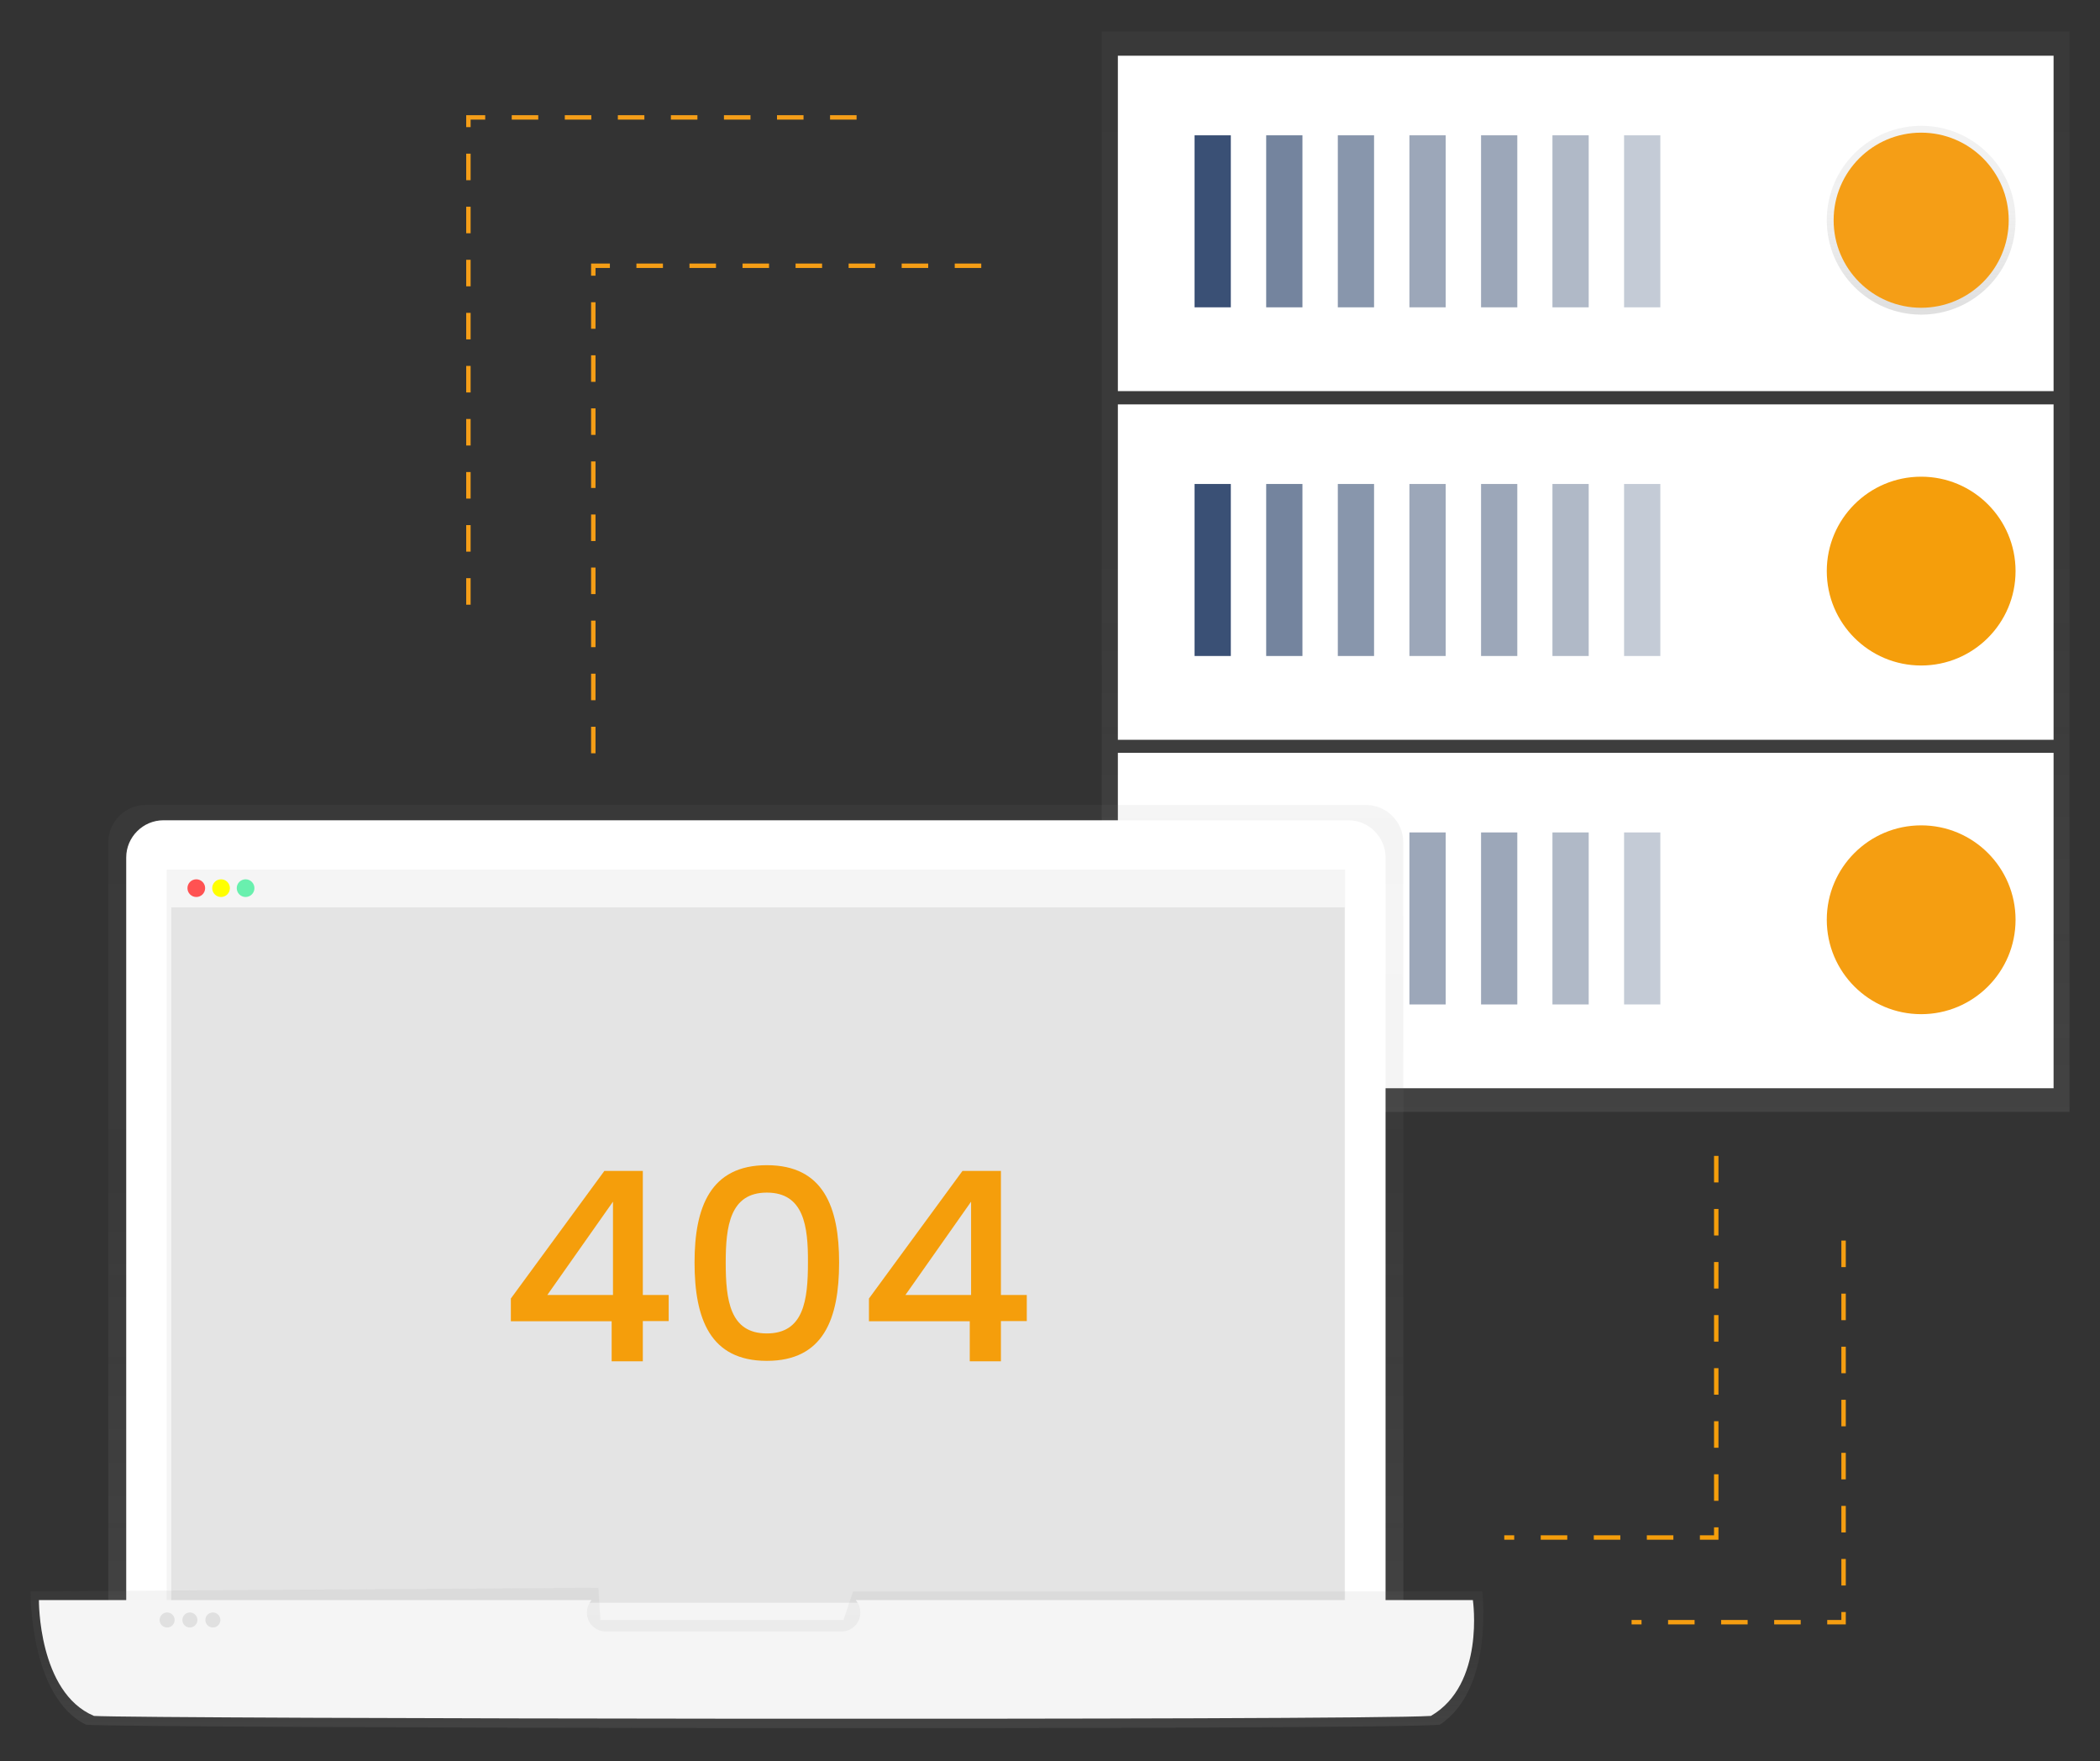 <?xml version="1.0" encoding="utf-8"?>
<!-- Generator: Adobe Illustrator 24.0.1, SVG Export Plug-In . SVG Version: 6.00 Build 0)  -->
<svg version="1.1" id="Layer_1" xmlns:serif="http://www.serif.com/"
	 xmlns="http://www.w3.org/2000/svg" xmlns:xlink="http://www.w3.org/1999/xlink" x="0px" y="0px" viewBox="0 0 950 796.6"
	 style="enable-background:new 0 0 950 796.6;" xml:space="preserve">
<rect x="0" y="0" width="950" height="796.6" fill="#333333" stroke="none"/>
<style type="text/css">
	.st0{fill-rule:evenodd;clip-rule:evenodd;fill:url(#SVGID_1_);}
	.st1{fill-rule:evenodd;clip-rule:evenodd;fill:#FFFFFF;}
	.st2{fill-rule:evenodd;clip-rule:evenodd;fill:#64FFDA;}
	.st3{fill-rule:evenodd;clip-rule:evenodd;fill:#64FFDA;fill-opacity:0.7;}
	.st4{fill-rule:evenodd;clip-rule:evenodd;fill:#64FFDA;fill-opacity:0.6;}
	.st5{fill-rule:evenodd;clip-rule:evenodd;fill:#3A5075;fill-opacity:0.5;}
	.st6{fill-rule:evenodd;clip-rule:evenodd;fill:#3A5075;fill-opacity:0.4;}
	.st7{fill-rule:evenodd;clip-rule:evenodd;fill:#3A5075;fill-opacity:0.3;}
	.st8{fill-rule:evenodd;clip-rule:evenodd;fill:#D90368;}
	.st9{fill-rule:evenodd;clip-rule:evenodd;fill:#3A5075;}
	.st10{fill-rule:evenodd;clip-rule:evenodd;fill:#3A5075;fill-opacity:0.7;}
	.st11{fill-rule:evenodd;clip-rule:evenodd;fill:#3A5075;fill-opacity:0.6;}
	.st12{fill-rule:evenodd;clip-rule:evenodd;fill:url(#SVGID_2_);}
	.st13{fill-rule:evenodd;clip-rule:evenodd;fill:#F59E0B;}
	.st14{fill-rule:evenodd;clip-rule:evenodd;fill:#F59E11;}
	.st15{fill-rule:evenodd;clip-rule:evenodd;fill:#F59E16;}
	.st16{fill:url(#SVGID_3_);}
	.st17{fill:#FFFFFF;}
	.st18{fill-rule:evenodd;clip-rule:evenodd;fill:#F5F5F5;}
	.st19{fill-rule:evenodd;clip-rule:evenodd;fill:#E0E0E0;fill-opacity:0.8;}
	.st20{fill-rule:evenodd;clip-rule:evenodd;fill:#FF5252;}
	.st21{fill-rule:evenodd;clip-rule:evenodd;fill:#FFFF00;}
	.st22{fill-rule:evenodd;clip-rule:evenodd;fill:#69F0AE;}
	.st23{fill:url(#SVGID_4_);}
	.st24{fill:#F5F5F5;}
	.st25{fill-rule:evenodd;clip-rule:evenodd;fill:#E0E0E0;}
	.st26{fill:none;stroke:#F59E16;stroke-width:2;stroke-miterlimit:10;stroke-dasharray:12,12;}
	.st27{fill:none;stroke:#F59E18;stroke-width:2;stroke-miterlimit:10;stroke-dasharray:12,12;}
	.st28{fill:none;stroke:#F59E0B;stroke-width:2;stroke-miterlimit:10;stroke-dasharray:12,12;}
	.st29{fill:none;stroke:#F59E11;stroke-width:2;stroke-miterlimit:10;stroke-dasharray:12,12;}
	.st30{fill:#F59E0B;}
</style>
<linearGradient id="SVGID_1_" gradientUnits="userSpaceOnUse" x1="30.479" y1="720.936" x2="31.479" y2="720.936" gradientTransform="matrix(2.991951e-14 -488.623 -488.623 -2.991951e-14 352982.969 15395.58)">
	<stop  offset="0" style="stop-color:#808080;stop-opacity:0.2"/>
	<stop  offset="0.54" style="stop-color:#808080;stop-opacity:9.000000e-02"/>
	<stop  offset="1" style="stop-color:#808080;stop-opacity:8.000000e-02"/>
</linearGradient>
<rect x="498.4" y="14.3" class="st0" width="437.8" height="488.6"/>
<rect x="505.7" y="340.5" class="st1" width="423.3" height="151.7"/>
<rect x="540.4" y="376.5" class="st2" width="16.4" height="77.8"/>
<rect x="572.8" y="376.5" class="st3" width="16.4" height="77.8"/>
<rect x="605.2" y="376.5" class="st4" width="16.4" height="77.8"/>
<rect x="637.6" y="376.5" class="st5" width="16.4" height="77.8"/>
<rect x="670" y="376.5" class="st5" width="16.4" height="77.8"/>
<rect x="702.3" y="376.5" class="st6" width="16.4" height="77.8"/>
<rect x="734.7" y="376.5" class="st7" width="16.4" height="77.8"/>
<circle class="st8" cx="869.1" cy="414.9" r="39.6"/>
<rect x="505.7" y="182.9" class="st1" width="423.3" height="151.7"/>
<rect x="540.4" y="218.9" class="st9" width="16.4" height="77.8"/>
<rect x="572.8" y="218.9" class="st10" width="16.4" height="77.8"/>
<rect x="605.2" y="218.9" class="st11" width="16.4" height="77.8"/>
<rect x="637.6" y="218.9" class="st5" width="16.4" height="77.8"/>
<rect x="670" y="218.9" class="st5" width="16.4" height="77.8"/>
<rect x="702.3" y="218.9" class="st6" width="16.4" height="77.8"/>
<rect x="734.7" y="218.9" class="st7" width="16.4" height="77.8"/>
<circle class="st8" cx="869.1" cy="257.3" r="39.6"/>
<rect x="505.7" y="25.2" class="st1" width="423.3" height="151.7"/>
<rect x="540.4" y="61.2" class="st9" width="16.4" height="77.8"/>
<rect x="572.8" y="61.2" class="st10" width="16.4" height="77.8"/>
<rect x="605.2" y="61.2" class="st11" width="16.4" height="77.8"/>
<rect x="637.6" y="61.2" class="st5" width="16.4" height="77.8"/>
<rect x="670" y="61.2" class="st5" width="16.4" height="77.8"/>
<rect x="702.3" y="61.2" class="st6" width="16.4" height="77.8"/>
<rect x="734.7" y="61.2" class="st7" width="16.4" height="77.8"/>
<linearGradient id="SVGID_2_" gradientUnits="userSpaceOnUse" x1="32.741" y1="723.237" x2="33.742" y2="723.237" gradientTransform="matrix(5.225744e-15 -85.343 -85.343 -5.225744e-15 62592.176 2936.531)">
	<stop  offset="0" style="stop-color:#808080;stop-opacity:0.25"/>
	<stop  offset="0.54" style="stop-color:#808080;stop-opacity:0.12"/>
	<stop  offset="1" style="stop-color:#808080;stop-opacity:0.1"/>
</linearGradient>
<circle class="st12" cx="869.1" cy="99.6" r="42.7"/>
<circle class="st13" cx="869.1" cy="258.3" r="42.7"/>
<circle class="st14" cx="869.1" cy="416" r="42.7"/>
<circle class="st15" cx="869.1" cy="99.6" r="39.6"/>
<g transform="matrix(1,0,0,1,-167,-89.81)">
	
		<linearGradient id="SVGID_3_" gradientUnits="userSpaceOnUse" x1="531.599" y1="810.868" x2="532.599" y2="810.868" gradientTransform="matrix(2.393518e-14 -390.892 -390.892 -2.393518e-14 317470.438 208642.328)">
		<stop  offset="0" style="stop-color:#808080;stop-opacity:0.2"/>
		<stop  offset="0.54" style="stop-color:#808080;stop-opacity:9.000000e-02"/>
		<stop  offset="1" style="stop-color:#808080;stop-opacity:8.000000e-02"/>
	</linearGradient>
	<path class="st16" d="M801.9,844.8H216V470.7c0-9.2,7.6-16.8,16.8-16.8H785c9.2,0,16.8,7.6,16.8,16.8L801.9,844.8z"/>
</g>
<path class="st17" d="M73.9,371H610c9.2,0,16.8,7.6,16.8,16.8V755H57.1V387.8C57.1,378.6,64.7,371,73.9,371z"/>
<rect x="75.4" y="393.3" class="st18" width="533.1" height="349.6"/>
<rect x="77.5" y="410.3" class="st19" width="530.8" height="314.6"/>
<rect x="77.5" y="393.6" class="st18" width="530.8" height="16.7"/>
<circle class="st20" cx="88.8" cy="401.7" r="4"/>
<circle class="st21" cx="100" cy="401.7" r="4"/>
<circle class="st22" cx="111.1" cy="401.7" r="4"/>
<g transform="matrix(1,0,0,1,-167,-89.81)">
	
		<linearGradient id="SVGID_4_" gradientUnits="userSpaceOnUse" x1="534.68" y1="814.002" x2="535.679" y2="814.002" gradientTransform="matrix(3.893217e-15 -63.581 -63.581 -3.893217e-15 52264.469 34866.941)">
		<stop  offset="0" style="stop-color:#808080;stop-opacity:0.2"/>
		<stop  offset="0.54" style="stop-color:#808080;stop-opacity:9.000000e-02"/>
		<stop  offset="1" style="stop-color:#808080;stop-opacity:8.000000e-02"/>
	</linearGradient>
	<path class="st23" d="M818.3,869.9c-32.6,2.5-592.7,1.5-612.3,0c-25.7-12.4-25.2-60.3-25.2-60.3l256.9-1.7l0.9,14.6h110l4.3-12.9
		h284.7C837.4,809.6,843.1,853.6,818.3,869.9z"/>
</g>
<g transform="matrix(1,0,0,1,-167,-89.81)">
	<path class="st24" d="M833.3,813.5H554.1c1.4,1.6,2.1,3.6,2.1,5.7c0,4.7-3.8,8.5-8.5,8.5h-0.1H441.1H441c-4.7,0-8.5-3.8-8.5-8.5
		c0-2.1,0.8-4.1,2.1-5.7h-250c0,0-0.4,41.7,24.9,52.4c19.3,1.3,572.6,2.1,604.8,0C838.9,851.7,833.3,813.5,833.3,813.5z"/>
</g>
<circle class="st25" cx="75.6" cy="732.7" r="3.4"/>
<circle class="st25" cx="85.9" cy="732.7" r="3.4"/>
<circle class="st25" cx="96.3" cy="732.7" r="3.4"/>
<path class="st26" d="M268.4,340.7V120.2h182.1"/>
<path class="st27" d="M211.9,273.5V53.1H394"/>
<path class="st28" d="M776.4,522.8v172.6h-95.9"/>
<path class="st29" d="M834,561.1v172.6h-95.9"/>
<g>
	<path class="st30" d="M276.6,597.6h-45.5v-10.3l42.3-57.7h17.4v56.1h11.7v11.8h-11.7v18.2h-14.1V597.6z M277.3,585.7v-42.2
		l-29.7,42.2H277.3z"/>
	<path class="st30" d="M346.9,527c25.7,0,32.7,19.1,32.7,44c0,25.4-7,44.5-32.7,44.5s-32.7-19.1-32.7-44.5
		C314.2,546.1,321.3,527,346.9,527z M346.9,539.4c-16.7,0-18.6,15.3-18.6,31.6c0,17.1,1.9,32.1,18.6,32.1s18.6-15,18.6-32.1
		C365.6,554.7,363.7,539.4,346.9,539.4z"/>
	<path class="st30" d="M438.6,597.6h-45.5v-10.3l42.3-57.7h17.4v56.1h11.7v11.8h-11.7v18.2h-14.1V597.6z M439.3,585.7v-42.2
		l-29.7,42.2H439.3z"/>
</g>
</svg>
